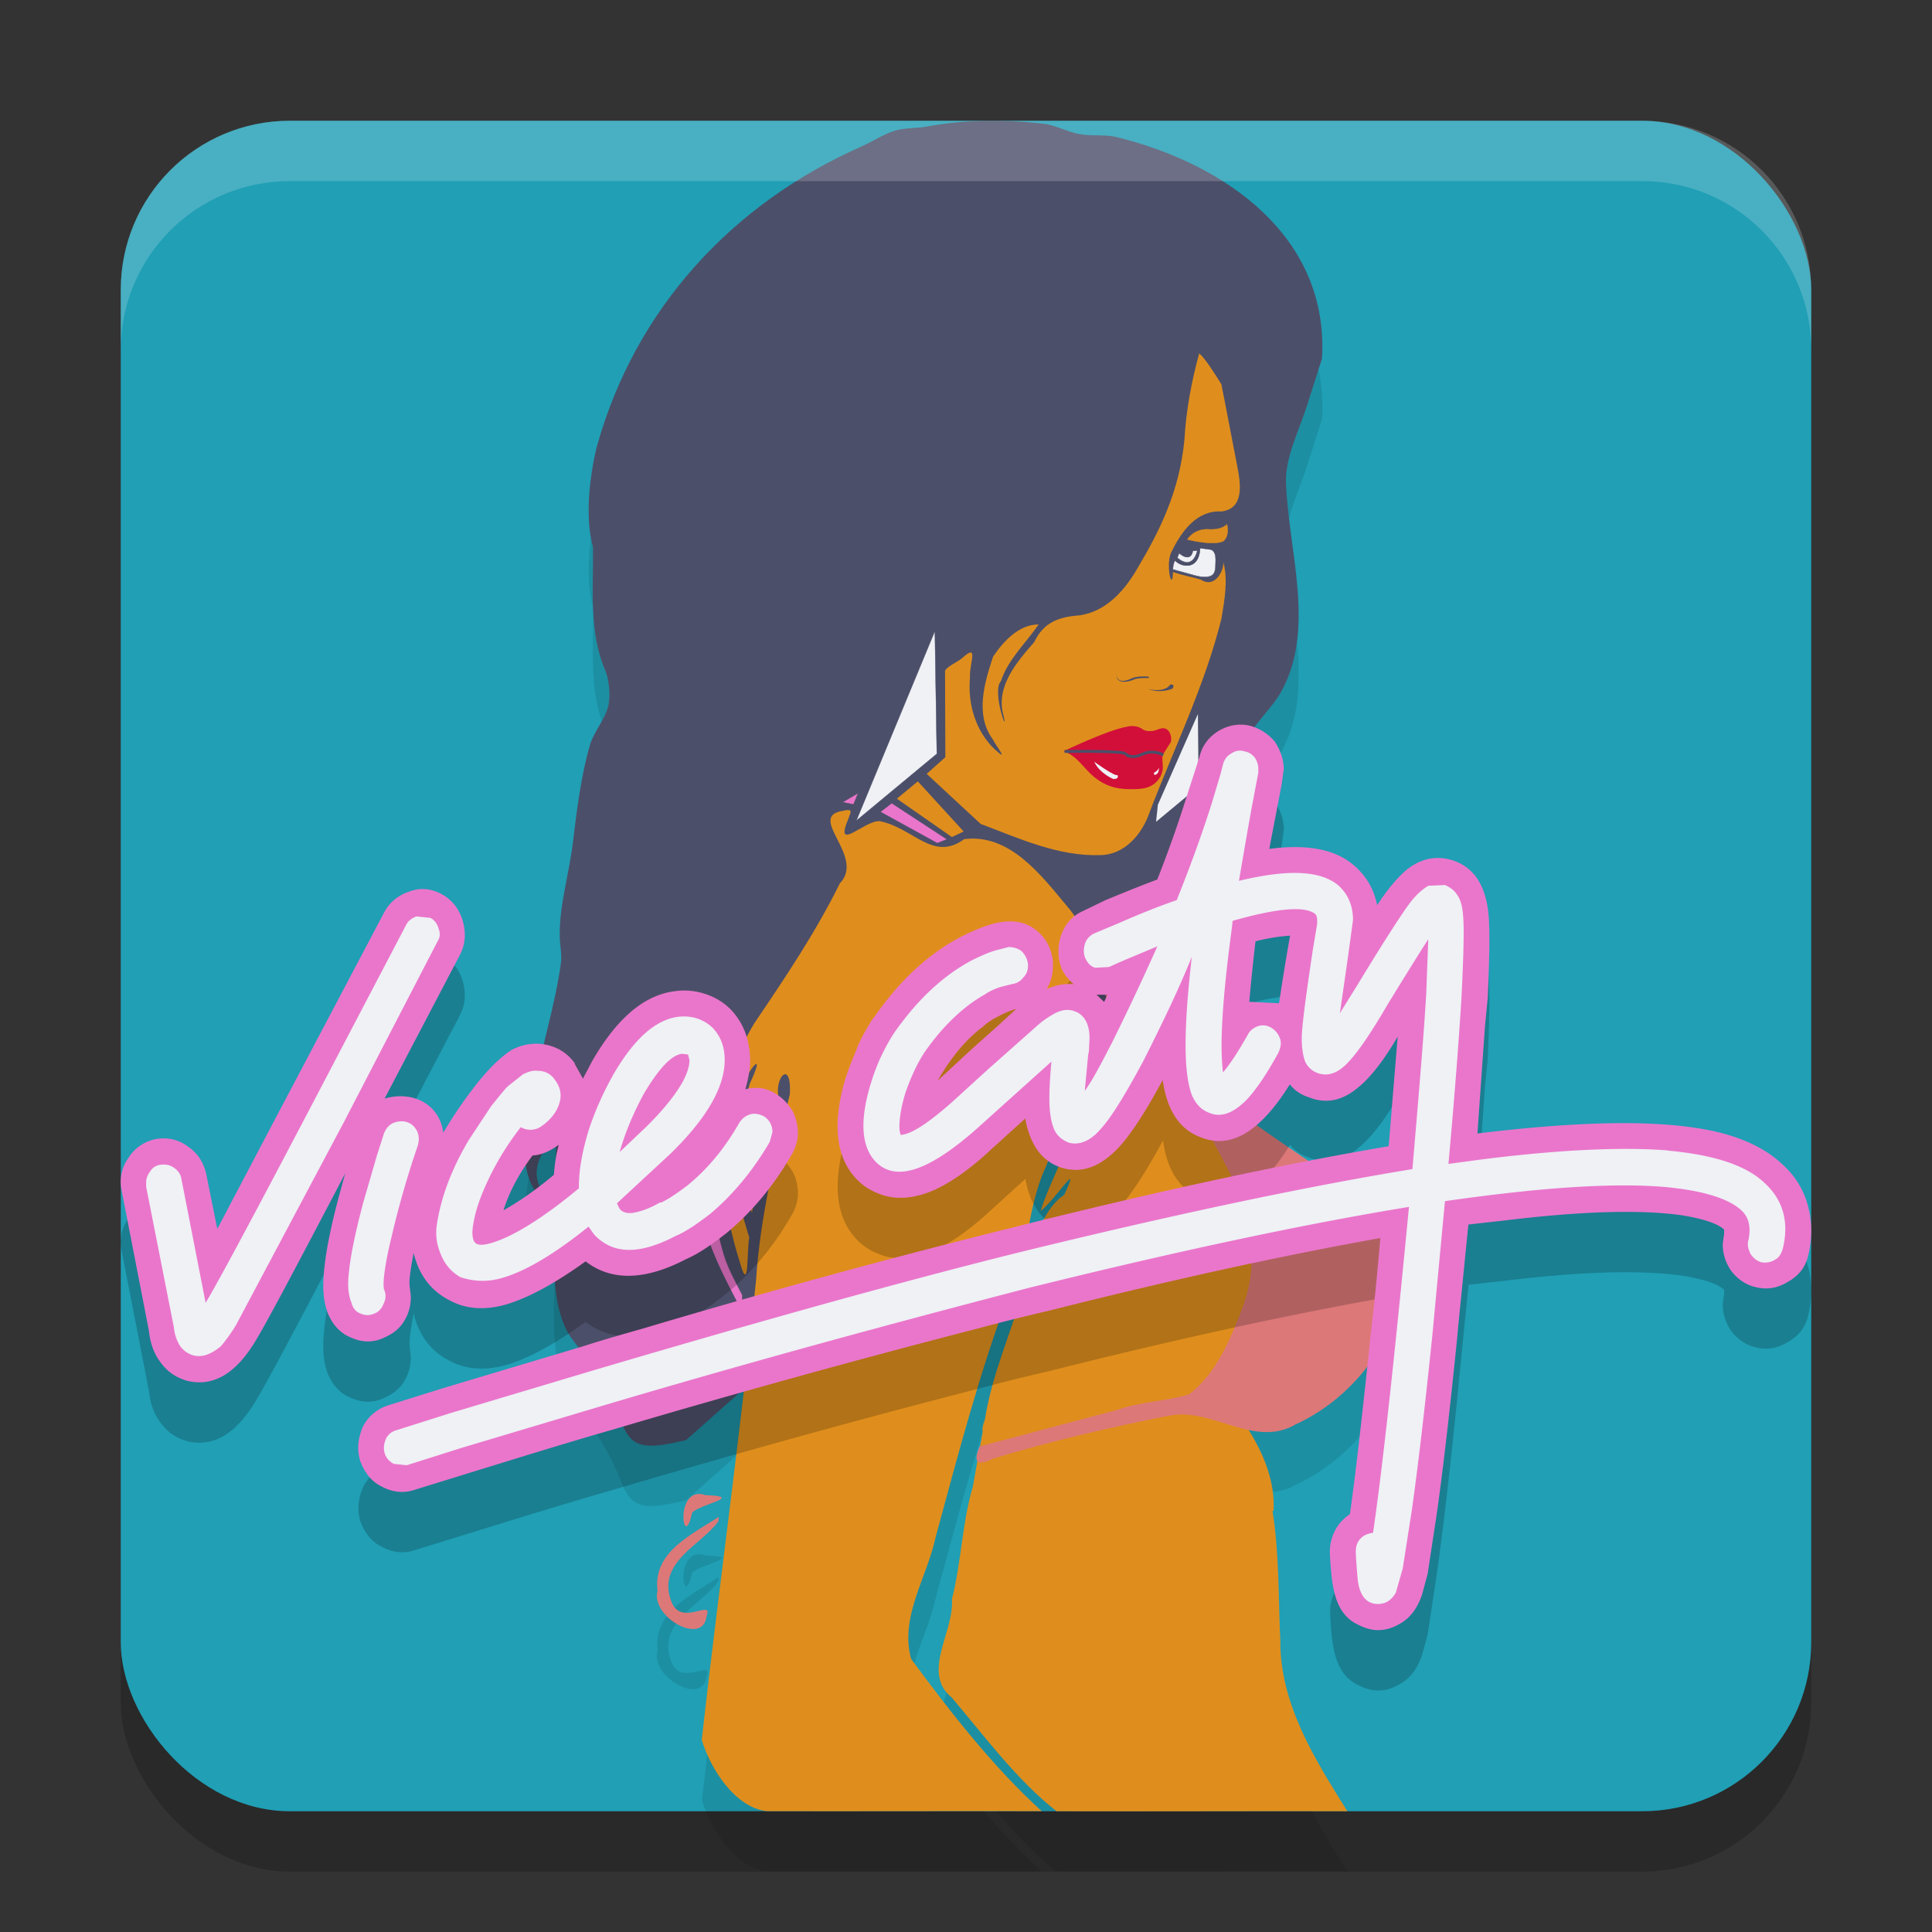 <svg xmlns="http://www.w3.org/2000/svg" width="32" height="32" version="1.1">
 <rect width="100%" height="100%" fill="#333333" stroke="none"/>
 <rect width="28" height="28" x="2" y="3" rx="2.8" ry="2.8" style="opacity:0.2"/>
 <rect style="fill:#209fb5" width="28" height="28" x="2" y="2" rx="2.8" ry="2.8"/>
 <path style="opacity:0.1" d="m 16.307,3.001 c -0.323,0.006 -0.642,0.035 -0.957,0.094 -0.177,0.033 -0.353,0.017 -0.525,0.068 -0.187,0.056 -0.371,0.18 -0.551,0.26 -2.151,0.95 -3.748,2.69 -4.385,4.965 -2.422e-4,4.844e-4 -0.262,0.976 -0.066,1.67 0.009,0.687 -0.072,1.404 0.203,2.043 0.06,0.14 0.086,0.386 0.059,0.549 -0.04,0.244 -0.244,0.456 -0.312,0.693 -0.151,0.528 -0.217,1.077 -0.283,1.621 -0.061,0.505 -0.232,1.062 -0.215,1.568 0.005,0.147 0.038,0.278 0.018,0.426 -0.099,0.709 -0.326,1.406 -0.459,2.111 -0.056,0.296 -0.11,0.597 -0.135,0.898 -0.034,0.417 0.111,0.873 0.5,1.068 -0.027,0.608 -0.107,1.642 0.289,2.156 0.288,0.373 0.548,0.768 0.74,1.199 0.081,0.181 0.134,0.418 0.328,0.51 0.221,0.104 0.584,-0.004 0.807,-0.049 l 0.953,-0.846 c -0.225,1.938 -0.472,3.873 -0.689,5.811 0.144,0.48 0.554,1.123 1.076,1.182 1.518,0.003 3.035,-0.003 4.553,0 -0.816,-0.745 -1.507,-1.637 -2.16,-2.521 -0.193,-0.7 0.266,-1.354 0.406,-2.023 0.372,-1.365 0.729,-2.736 1.23,-4.061 0.313,-0.655 0.29,-1.401 0.586,-2.051 0.137,-0.351 0.359,-0.654 0.564,-0.967 -0.13,0.598 -0.475,1.138 -0.643,1.684 0.266,-0.211 0.685,-0.902 0.389,-0.266 -0.273,0.145 -0.647,0.905 -0.119,0.496 0.002,-0.003 0.004,-0.004 0.006,-0.008 l -0.207,0.396 c -0.214,0.125 -0.373,0.3 -0.352,0.668 -0.207,0.727 -0.525,1.416 -0.641,2.166 -0.039,0.096 -0.046,0.157 -0.037,0.203 l -0.043,0.24 -0.006,0.002 c -0.052,0.121 -0.062,0.193 -0.037,0.232 l -0.078,0.438 c -0.173,0.572 -0.193,1.264 -0.346,1.855 0.04,0.55 -0.512,1.219 -0.002,1.633 0.545,0.643 1.08,1.37 1.734,1.883 1.606,0.005 3.213,-0.004 4.818,0 -0.537,-0.858 -1.118,-1.774 -1.111,-2.826 -0.034,-0.711 -0.014,-1.445 -0.129,-2.15 l 0.018,0.002 c 0.025,-0.452 -0.141,-0.903 -0.426,-1.355 0.264,0.057 0.527,0.079 0.789,-0.074 1.013,-0.462 1.751,-1.503 1.848,-2.611 0.024,-0.807 -0.805,-1.179 -1.367,-1.572 -0.855,-0.583 -1.723,-1.151 -2.482,-1.859 -0.166,-0.142 -0.319,-0.3 -0.471,-0.457 l 0.082,-0.072 c -0.295,-0.29 -0.631,-0.63 -0.781,-0.832 0,0 -0.054,-0.684 -0.146,-0.836 0.321,-0.078 0.643,-0.174 0.949,-0.297 0.25,-0.1 0.473,-0.256 0.721,-0.359 0.191,-0.08 0.452,-0.085 0.617,-0.217 0.175,-0.14 0.099,-0.55 0.104,-0.75 0.009,-0.4 0.03,-0.799 0.035,-1.199 0.005,-0.371 0.463,-0.743 0.641,-1.055 0.6,-1.051 0.126,-2.366 0.092,-3.5 -0.012,-0.403 0.22,-0.861 0.342,-1.242 0.085,-0.265 0.169,-0.531 0.254,-0.797 C 22.018,4.933 20.319,3.721 18.504,3.272 18.298,3.221 18.09,3.258 17.879,3.219 17.68,3.183 17.479,3.07 17.277,3.047 16.955,3.011 16.629,2.994 16.307,3.001 Z m 2.564,15.195 c 0.055,0.065 0.106,0.133 0.16,0.199 l -0.027,0.053 c -0.057,-0.073 -0.125,-0.136 -0.184,-0.207 z m -9.662,1.609 v 1.123 c 0,0 -0.72,-0.371 0,-1.123 z m 2.309,5.945 c -0.324,0.092 -0.184,0.912 -0.055,0.301 0.125,-0.14 0.883,-0.266 0.223,-0.289 -0.067,-0.023 -0.122,-0.025 -0.168,-0.012 z m 0.387,0.371 c -0.442,0.292 -1.097,0.583 -1.014,1.223 -0.123,0.433 0.76,0.928 0.812,0.42 0.115,-0.296 -0.414,0.177 -0.578,-0.225 -0.273,-0.668 0.511,-0.961 0.773,-1.35 z"/>
 <path style="fill:#4c4f69" d="m 16.307,2.002 c -0.323,0.006 -0.643,0.036 -0.958,0.094 -0.177,0.033 -0.353,0.017 -0.525,0.068 -0.187,0.056 -0.369,0.18 -0.55,0.26 -2.151,0.95 -3.749,2.688 -4.386,4.964 -2.422e-4,4.844e-4 -0.261,0.977 -0.066,1.671 0.009,0.687 -0.072,1.402 0.202,2.042 0.06,0.14 0.086,0.387 0.059,0.55 -0.04,0.244 -0.245,0.456 -0.313,0.693 -0.151,0.528 -0.216,1.077 -0.282,1.62 -0.061,0.505 -0.233,1.062 -0.216,1.568 0.005,0.147 0.038,0.279 0.018,0.427 -0.099,0.709 -0.325,1.406 -0.458,2.111 -0.056,0.296 -0.111,0.597 -0.135,0.898 -0.034,0.417 0.11,0.874 0.499,1.069 -0.027,0.608 -0.106,1.642 0.29,2.156 0.288,0.373 0.548,0.768 0.74,1.199 0.081,0.181 0.134,0.417 0.328,0.509 0.221,0.104 0.585,-0.003 0.808,-0.048 l 7.705,-6.831 c -0.295,-0.29 -0.63,-0.629 -0.781,-0.831 0,0 -0.054,-0.684 -0.146,-0.835 0.321,-0.078 0.644,-0.175 0.95,-0.298 0.25,-0.1 0.473,-0.255 0.721,-0.358 0.191,-0.08 0.452,-0.085 0.617,-0.217 0.175,-0.14 0.098,-0.549 0.103,-0.749 0.009,-0.4 0.03,-0.8 0.036,-1.201 0.005,-0.371 0.464,-0.743 0.641,-1.054 0.6,-1.051 0.126,-2.366 0.092,-3.499 -0.012,-0.403 0.22,-0.862 0.342,-1.243 0.085,-0.265 0.17,-0.531 0.254,-0.797 C 22.018,3.934 20.319,2.722 18.504,2.273 18.298,2.222 18.089,2.259 17.878,2.221 17.679,2.185 17.478,2.071 17.276,2.048 16.954,2.012 16.63,1.996 16.307,2.002 Z M 9.209,18.806 v 1.124 c 0,0 -0.72,-0.372 0,-1.124 z"/>
 <path style="fill:#df8e1d" d="m 14.062,13.418 c -0.02,-0.003 -0.051,-3.68e-4 -0.101,0.012 -0.614,0.096 0.383,0.756 -0.051,1.202 -0.398,0.807 -0.904,1.561 -1.408,2.304 -0.74,1.192 -0.65,2.7 -0.242,3.989 0.149,0.531 0.109,-0.231 0.15,-0.427 -0.194,-0.641 -0.394,-1.314 -0.271,-1.996 -0.061,-0.371 0.669,-1.394 0.284,-0.561 -0.235,0.688 -0.202,1.459 0.031,2.143 0.112,-0.616 0.312,-1.215 0.472,-1.816 -0.159,-0.367 0.191,-0.782 0.156,-0.144 -0.241,1.015 -0.492,2.033 -0.559,3.078 -0.259,2.543 -0.615,5.076 -0.9,7.615 0.144,0.48 0.553,1.123 1.076,1.181 1.518,0.003 3.036,-0.003 4.554,0 -0.816,-0.745 -1.509,-1.637 -2.162,-2.521 -0.193,-0.7 0.267,-1.353 0.407,-2.022 0.372,-1.365 0.728,-2.737 1.229,-4.061 0.313,-0.655 0.29,-1.4 0.587,-2.05 0.137,-0.351 0.359,-0.655 0.565,-0.968 -0.13,0.598 -0.475,1.138 -0.643,1.683 0.266,-0.211 0.686,-0.902 0.39,-0.265 -0.273,0.145 -0.648,0.905 -0.12,0.496 0.002,-0.003 0.005,-0.005 0.007,-0.008 l -0.208,0.398 c -0.214,0.125 -0.373,0.299 -0.351,0.667 -0.207,0.727 -0.525,1.416 -0.641,2.166 -0.039,0.096 -0.046,0.158 -0.037,0.204 l -0.164,0.912 c -0.173,0.572 -0.191,1.264 -0.345,1.856 0.04,0.55 -0.513,1.217 -0.003,1.631 0.545,0.643 1.08,1.37 1.735,1.883 1.606,0.005 3.211,-0.004 4.817,0 -0.537,-0.858 -1.116,-1.774 -1.11,-2.826 -0.034,-0.711 -0.015,-1.444 -0.13,-2.15 l 0.018,0.001 c 0.026,-0.465 -0.147,-0.93 -0.447,-1.395 l 1.816,-2.941 -3.388,-3.376 -0.071,0.137 c -0.226,-0.286 -0.464,-0.562 -0.725,-0.815 0.007,0.39 -0.459,1.396 -0.291,0.498 0.083,-0.718 0.208,-1.535 -0.319,-2.128 -0.427,-0.511 -0.947,-1.202 -1.699,-1.105 -0.521,0.382 -0.845,-0.193 -1.403,-0.298 -0.256,-0.012 -0.765,0.545 -0.509,-0.056 0.012,-0.049 0.062,-0.117 0.003,-0.127 z"/>
 <path style="fill:#dd7878" d="m 18.316,16.398 c -0.051,0.221 0.216,0.332 0.316,0.5 0.646,0.719 1.221,1.5 1.651,2.368 0.409,0.717 0.603,1.594 0.299,2.386 -0.198,0.524 -0.432,1.092 -0.886,1.442 -0.39,0.117 -0.809,0.122 -1.199,0.26 l -2.27,0.603 c -0.115,0.265 -0.044,0.333 0.215,0.204 0.967,-0.293 1.953,-0.523 2.943,-0.717 0.705,-0.126 1.392,0.546 2.073,0.149 1.013,-0.462 1.751,-1.501 1.848,-2.61 0.024,-0.807 -0.805,-1.18 -1.367,-1.573 -0.855,-0.583 -1.723,-1.15 -2.483,-1.859 -0.411,-0.353 -0.759,-0.773 -1.141,-1.155 z m -6.629,8.366 c -0.533,-0.184 -0.371,0.989 -0.223,0.29 0.125,-0.14 0.883,-0.267 0.223,-0.29 z m 0.217,0.36 c -0.442,0.292 -1.096,0.583 -1.013,1.223 -0.123,0.433 0.76,0.928 0.812,0.42 0.115,-0.296 -0.413,0.177 -0.577,-0.225 -0.273,-0.668 0.512,-0.96 0.774,-1.348 l 0.004,-0.069 z"/>
 <path style="fill:#df8e1d" d="m 15.348,12.817 0.895,0.83 c 0.636,0.239 1.286,0.54 1.979,0.516 0.411,-0.004 0.697,-0.352 0.82,-0.712 0.406,-1.064 0.914,-2.096 1.189,-3.205 0.05,-0.307 0.113,-0.637 0.03,-0.941 0.021,0.112 -0.123,0.46 -0.378,0.292 -0.151,-0.042 -0.307,-0.071 -0.455,-0.122 -0.009,0.365 -0.136,-0.151 -0.018,-0.347 0.158,-0.324 0.413,-0.679 0.815,-0.656 0.391,-0.043 0.323,-0.465 0.269,-0.744 C 20.404,7.275 20.321,6.819 20.23,6.366 20.136,6.21 19.94,5.905 19.862,5.855 c -0.128,0.469 -0.218,0.946 -0.244,1.431 -0.083,0.848 -0.403,1.494 -0.763,2.101 -0.214,0.379 -0.531,0.751 -0.991,0.807 -0.337,0.025 -0.583,0.121 -0.733,0.44 -0.291,0.333 -0.647,0.742 -0.509,1.22 0.09,0.375 -0.202,-0.401 -0.043,-0.574 0.121,-0.364 0.413,-0.628 0.624,-0.937 -0.33,-4.4e-5 -0.582,0.28 -0.754,0.532 -0.143,0.431 -0.302,0.961 -0.008,1.367 0.069,0.133 0.282,0.393 0.036,0.17 -0.321,-0.305 -0.451,-0.756 -0.411,-1.19 -0.016,-0.231 0.16,-0.586 -0.133,-0.319 -0.087,0.072 -0.221,0.118 -0.28,0.204 l 0.005,1.434 -0.309,0.277"/>
 <path style="fill:#ea76cb" d="m 11.93,17.892 c 0.04,0.045 -0.058,0.284 -0.086,0.614 -0.019,0.227 -0.048,0.452 -0.053,0.68 -0.014,0.54 0.044,1.082 0.202,1.6 0.071,0.233 0.194,0.447 0.303,0.664 v 0.282 c -0.323,-0.61 -0.634,-1.189 -0.731,-1.884 -0.032,-0.228 -0.044,-0.46 -0.037,-0.69 0.013,-0.426 0.203,-1.038 0.403,-1.268"/>
 <path style="fill:#4c4f69" d="m 11.93,17.892 -0.002,0.002 0.009,0.036 c 0,0.087 -0.072,0.3 -0.096,0.577 -0.02,0.227 -0.048,0.452 -0.054,0.681 -0.001,0.05 -0.002,0.1 -0.002,0.15 0,0.491 0.061,0.981 0.204,1.451 0.071,0.234 0.195,0.448 0.303,0.665 l 0.003,-0.002 h -0.003 v 0.282 h 0.003 l 0.003,-0.001 c -0.323,-0.61 -0.633,-1.189 -0.731,-1.883 -0.026,-0.185 -0.039,-0.372 -0.039,-0.559 0,-0.044 7e-4,-0.087 0.002,-0.131 0.013,-0.426 0.204,-1.038 0.402,-1.266 l -0.002,-0.002 -0.002,0.002 0.002,-0.002 -0.002,-0.002 c -0.2,0.231 -0.39,0.842 -0.403,1.27 -0.002,0.044 -0.002,0.087 -0.002,0.131 0,0.187 0.013,0.374 0.039,0.56 0.098,0.695 0.408,1.275 0.731,1.885 l 0.006,-0.002 v -0.282 -7e-4 l -4.84e-4,-4.85e-4 c -0.109,-0.217 -0.232,-0.431 -0.303,-0.664 -0.143,-0.47 -0.204,-0.959 -0.204,-1.45 0,-0.05 7e-4,-0.1 0.002,-0.15 0.006,-0.228 0.034,-0.453 0.054,-0.68 0.023,-0.276 0.096,-0.487 0.096,-0.577 l -0.01,-0.039 -0.002,-0.003 -0.003,0.003 0.003,0.002"/>
 <path style="fill:#ea76cb" d="m 14.582,13.448 0.943,0.518 0.16,-0.063 -0.916,-0.599 -0.187,0.144"/>
 <path style="fill:#4c4f69" d="m 14.582,13.448 -0.002,0.003 0.944,0.519 0.162,-0.064 0.005,-0.002 -0.923,-0.603 -0.193,0.148 0.004,0.002 0.002,-0.003 0.002,0.002 0.186,-0.143 0.909,0.594 -0.154,0.061 -0.941,-0.518 -0.002,0.003 0.002,0.002 -0.002,-0.002"/>
 <path style="fill:#ea76cb" d="m 14.137,13.324 0.077,-0.187 -0.257,0.15 0.181,0.037"/>
 <path style="fill:#4c4f69" d="m 14.137,13.324 0.003,0.001 0.077,-0.187 0.003,-0.008 -0.272,0.159 0.188,0.038 0.002,4.84e-4 9.8e-4,-0.002 -0.003,-0.001 4.85e-4,-0.003 -0.173,-0.035 0.243,-0.142 -0.073,0.179 0.003,9.8e-4 4.85e-4,-0.003 -4.85e-4,0.003"/>
 <path style="fill:#eff1f5" d="M 14.183,13.593 15.517,12.486 15.484,10.452 14.183,13.593"/>
 <path style="fill:#4c4f69" d="m 14.183,13.593 0.002,0.002 1.335,-1.107 -0.033,-2.035 -0.006,-9.8e-4 -1.301,3.14 0.005,0.003 -0.002,-0.002 0.003,9.8e-4 1.296,-3.127 0.032,2.018 -1.333,1.106 0.002,0.003 0.003,9.8e-4 -0.003,-9.8e-4"/>
 <path style="fill:#df8e1d" d="m 14.855,13.229 0.347,-0.287 0.759,0.83 -0.195,0.092 -0.911,-0.635"/>
 <path style="fill:#d20f39" d="m 17.615,12.443 c 0,0 0.716,-0.347 1.052,-0.407 0,0 0.136,-0.043 0.26,0.043 0,0 0.049,0.043 0.168,0.027 0.07,-0.009 0.14,-0.065 0.21,-0.037 0.08,0.032 0.106,0.145 0.088,0.221 l -0.13,0.206 c -0.025,0.039 0.004,0.184 -0.004,0.242 -0.012,0.087 -0.047,0.156 -0.11,0.217 -0.094,0.091 -0.202,0.109 -0.328,0.115 -0.273,0.011 -0.478,-0.023 -0.695,-0.198 -0.181,-0.147 -0.279,-0.35 -0.51,-0.43"/>
 <path style="fill:#eff1f5" d="m 18.124,12.617 c 0,0 0.35,0.254 0.384,0.219 0,0 0.041,0.067 -0.067,0.067 0,0 -0.228,-0.091 -0.317,-0.286"/>
 <path style="fill:#eff1f5" d="m 19.115,12.799 c 0,0 -0.016,0.055 0.037,0.027 0.053,-0.028 0.042,-0.115 0.042,-0.115 0,0 0.002,0.042 -0.079,0.088"/>
 <path style="fill:#df8e1d" d="m 19.666,8.937 c 0,0 0.093,-0.17 0.331,-0.17 0,0 0.215,0.028 0.323,-0.081 0,0 0.053,0.168 -0.051,0.272 0,0 -0.106,0.093 -0.603,-0.021"/>
 <path style="fill:#df8e1d" d="m 19.666,8.937 c 0.016,-0.012 0.029,-0.041 0.048,-0.056 0.074,-0.075 0.179,-0.113 0.283,-0.111 0.012,8.4e-4 0.053,0.005 0.075,0.003 0.088,-0.002 0.184,-0.021 0.25,-0.085 -0.011,-2.037e-4 0.007,0.033 0.005,0.045 0.011,0.078 -0.002,0.165 -0.06,0.222 -0.005,0.005 -0.042,0.021 -0.059,0.023 -0.109,0.022 -0.222,0.01 -0.331,-0.005 -0.071,-0.01 -0.141,-0.024 -0.21,-0.04 -0.005,0.009 0.016,0.008 0.029,0.013 0.145,0.031 0.292,0.057 0.441,0.048 0.046,-0.004 0.095,-0.009 0.135,-0.035 0.064,-0.063 0.075,-0.162 0.059,-0.246 -0.004,-0.011 -0.004,-0.048 -0.019,-0.023 -0.067,0.059 -0.16,0.075 -0.246,0.076 -0.041,9.1e-4 -0.081,-0.007 -0.122,-1.407e-4 -0.113,0.012 -0.223,0.074 -0.282,0.172 0.003,4.97e-4 0.004,0.003 0.004,-0.002"/>
 <path style="fill:#eff1f5" d="m 19.428,9.434 c 0.075,0.022 0.151,0.042 0.226,0.062 0.117,0.031 0.268,0.09 0.388,0.05 0.097,-0.032 0.088,-0.14 0.092,-0.223 0.003,-0.073 0.006,-0.181 -0.073,-0.217 l -0.183,-0.024 c 0,0 0.002,0.236 -0.162,0.281 0,0 -0.138,0.04 -0.255,-0.077 0,0 -0.034,0.051 -0.034,0.149"/>
 <path style="fill:#4c4f69" d="m 19.428,9.434 -9.8e-4,0.003 c 0.075,0.022 0.151,0.041 0.226,0.061 0.089,0.023 0.197,0.063 0.298,0.063 0.032,0 0.062,-0.004 0.092,-0.014 0.099,-0.034 0.091,-0.144 0.093,-0.226 l 0.001,-0.045 c 0,-0.067 -0.01,-0.145 -0.076,-0.175 l -2.42e-4,-2.422e-4 -0.183,-0.024 -0.003,-4.844e-4 v 0.003 4.844e-4 c 0,0.011 -0.003,0.235 -0.159,0.277 -2.42e-4,2.422e-4 -0.023,0.007 -0.058,0.007 -0.051,0 -0.126,-0.014 -0.194,-0.082 l -0.003,-0.003 -0.002,0.003 c -2.43e-4,4.844e-4 -0.034,0.052 -0.034,0.15 v 0.002 l 0.002,7e-4 9.8e-4,-0.003 h 0.003 c 0,-0.097 0.034,-0.147 0.033,-0.147 l -0.003,-0.002 -0.002,0.002 c 0.07,0.07 0.147,0.084 0.199,0.084 0.036,0 0.059,-0.007 0.059,-0.007 0.162,-0.045 0.163,-0.272 0.164,-0.283 v -2.422e-4 l -0.003,-2.422e-4 -2.42e-4,0.003 0.183,0.024 2.42e-4,-0.003 -0.001,0.003 c 0.062,0.028 0.072,0.103 0.072,0.17 l -0.001,0.044 c -0.003,0.084 0.005,0.189 -0.089,0.221 -0.028,0.009 -0.058,0.013 -0.09,0.013 -0.099,0 -0.207,-0.04 -0.296,-0.063 -0.076,-0.02 -0.151,-0.04 -0.226,-0.062 l -7e-4,0.003 h 0.003 -0.003"/>
 <path style="fill:#eff1f5" d="m 19.53,9.162 c 0,0 0.187,0.174 0.229,-0.042 h 0.072 c 0,0 -0.064,0.34 -0.331,0.119 l 0.03,-0.077"/>
 <path style="fill:#4c4f69" d="m 19.53,9.162 -0.002,0.002 c 2.42e-4,2.422e-4 0.071,0.067 0.138,0.067 0.042,2.422e-4 0.081,-0.027 0.097,-0.111 l -0.003,-4.844e-4 v 0.003 h 0.072 v -0.003 l -0.003,-7e-4 c -2.42e-4,2.422e-4 -0.037,0.192 -0.166,0.191 -0.042,0 -0.095,-0.02 -0.16,-0.074 l -0.002,0.002 0.003,9.8e-4 0.03,-0.077 -0.003,-0.001 -0.002,0.002 0.002,-0.002 -0.003,-9.8e-4 -0.03,0.077 -7e-4,0.002 0.002,0.001 c 0.066,0.054 0.12,0.075 0.164,0.075 0.136,-7e-4 0.172,-0.196 0.172,-0.196 l 7e-4,-0.004 h -0.076 -0.002 l -4.85e-4,0.002 c -0.016,0.083 -0.053,0.106 -0.091,0.106 -0.062,2.422e-4 -0.133,-0.065 -0.133,-0.065 l -0.003,-0.003 -0.002,0.004 0.003,9.8e-4"/>
 <path style="fill:#4c4f69" d="m 18.488,11.169 c 0,0 0.002,0.186 0.25,0.07 0,0 0.079,-0.049 0.286,-0.032 0,0 0.019,0.017 -0.006,0.024 0,0 -0.196,-0.009 -0.254,0.032 0,0 -0.277,0.109 -0.275,-0.094"/>
 <path style="fill:#4c4f69" d="m 19.014,11.411 c 0,0 0.267,0.075 0.369,-0.072 0,0 0.088,-0.017 0.039,0.066 0,0 -0.192,0.09 -0.408,0.006"/>
 <path style="fill:#eff1f5" d="m 19.148,13.612 0.704,-0.585 -0.011,-1.2 -0.663,1.502 -0.03,0.283"/>
 <path style="fill:#4c4f69" d="m 17.635,12.471 c 0.296,-0.002 0.593,-0.007 0.888,0.013 0.034,0.004 0.069,0.006 0.102,0.017 0.009,-0.013 -0.011,0.006 0.013,-0.015 -0.033,0.004 0.018,0.053 0.049,0.057 0.095,0.033 0.195,-0.005 0.282,-0.044 0.094,-0.032 0.201,-0.019 0.288,0.027 0.01,-0.023 0.038,-0.052 -0.005,-0.056 -0.108,-0.048 -0.238,-0.052 -0.344,0.003 0.021,0.046 0.008,-0.024 -0.02,0.008 -0.07,0.026 -0.164,0.047 -0.226,-0.009 -0.05,-0.037 -0.116,-0.032 -0.175,-0.039 -0.284,-0.016 -0.57,-0.013 -0.854,-0.01 2.33e-4,0.016 4.67e-4,0.032 7e-4,0.048"/>
 <path style="opacity:0.2;fill-rule:evenodd" d="m 20.443,13.01 c -0.089,0.015 -0.176,0.047 -0.256,0.094 -0.172,0.106 -0.274,0.247 -0.32,0.436 l -0.182,0.566 a 19.576,20.153 0 0 1 -0.516,1.461 c -0.286,0.106 -0.573,0.224 -0.859,0.342 l -0.365,0.178 c -0.183,0.082 -0.299,0.212 -0.367,0.4 a 0.756,0.778 0 0 0 0.012,0.564 c 0.046,0.094 0.115,0.177 0.195,0.248 -0.149,-0.012 -0.287,0.011 -0.447,0.082 a 0.721,0.742 0 0 0 0.104,-0.389 v -0.07 c -0.023,-0.2 -0.103,-0.364 -0.252,-0.494 -0.149,-0.13 -0.321,-0.178 -0.516,-0.166 -0.218,0.012 -0.458,0.106 -0.744,0.248 -0.527,0.271 -1.008,0.708 -1.42,1.297 -0.046,0.059 -0.091,0.117 -0.125,0.188 a 2.197,2.262 0 0 0 -0.207,0.412 c -0.114,0.271 -0.206,0.518 -0.252,0.766 -0.126,0.625 -0.021,1.096 0.311,1.402 0.114,0.106 0.252,0.177 0.4,0.225 0.24,0.071 0.491,0.048 0.766,-0.059 0.298,-0.118 0.641,-0.353 1.008,-0.695 l 0.572,-0.52 c 0.08,0.436 0.275,0.709 0.596,0.814 0.343,0.106 0.652,-0.012 0.961,-0.342 0.195,-0.212 0.437,-0.579 0.723,-1.109 0.069,0.495 0.274,0.814 0.617,0.943 0.504,0.212 0.996,-0.081 1.488,-0.871 0.08,0.106 0.196,0.176 0.311,0.211 0.286,0.118 0.561,0.06 0.812,-0.152 0.195,-0.153 0.424,-0.437 0.664,-0.85 l -0.148,1.816 c -1.74,0.295 -3.824,0.741 -6.217,1.342 a 140.163,144.296 0 0 0 -6.127,1.674 c -0.332,0.094 -0.662,0.189 -0.994,0.295 L 7.344,23.992 6.439,24.275 c -0.183,0.059 -0.332,0.177 -0.424,0.354 -0.08,0.189 -0.104,0.366 -0.047,0.566 0.069,0.189 0.184,0.341 0.355,0.424 0.172,0.094 0.354,0.118 0.537,0.059 l 0.916,-0.283 c 0.767,-0.236 1.556,-0.483 2.381,-0.719 a 180.315,185.631 0 0 1 6.045,-1.674 35.917,36.976 0 0 1 1.18,-0.293 c 2.06,-0.519 3.893,-0.92 5.484,-1.203 -0.046,0.53 -0.091,1.025 -0.148,1.496 -0.138,1.32 -0.252,2.345 -0.355,3.076 -0.103,0.071 -0.183,0.154 -0.24,0.26 a 0.713,0.734 0 0 0 -0.092,0.365 v 0.035 c 0.011,0.2 0.024,0.366 0.047,0.496 0.046,0.307 0.159,0.531 0.365,0.648 C 22.569,27.954 22.696,28 22.822,28 c 0.126,0 0.239,-0.035 0.342,-0.094 0.183,-0.094 0.311,-0.26 0.391,-0.496 l 0.092,-0.342 0.148,-0.979 c 0.103,-0.719 0.218,-1.708 0.344,-2.957 l 0.012,-0.131 0.172,-1.721 0.629,-0.07 c 1.271,-0.153 2.233,-0.176 2.908,-0.082 0.366,0.059 0.594,0.14 0.697,0.234 v 0.072 l -0.023,0.164 c 0,0.165 0.048,0.318 0.15,0.459 0.103,0.13 0.24,0.224 0.4,0.26 0.195,0.047 0.366,0.012 0.537,-0.094 0.183,-0.106 0.286,-0.247 0.332,-0.447 0.069,-0.295 0.059,-0.567 -0.01,-0.814 -0.069,-0.259 -0.206,-0.483 -0.412,-0.672 -0.321,-0.307 -0.803,-0.519 -1.455,-0.613 -0.859,-0.13 -2.06,-0.093 -3.605,0.096 l 0.125,-1.779 0.047,-0.471 c 0.023,-0.566 0.033,-0.956 0.021,-1.191 -0.011,-0.589 -0.205,-0.954 -0.605,-1.084 -0.263,-0.082 -0.515,-0.036 -0.756,0.152 -0.126,0.106 -0.263,0.26 -0.412,0.473 l -0.08,0.117 c -0.057,-0.283 -0.194,-0.507 -0.412,-0.684 -0.309,-0.248 -0.768,-0.329 -1.375,-0.246 l 0.207,-1.074 0.033,-0.246 c 0,-0.165 -0.057,-0.32 -0.148,-0.461 -0.115,-0.13 -0.24,-0.211 -0.4,-0.258 -0.092,-0.024 -0.183,-0.026 -0.271,-0.012 z m -13.389,2.719 c -0.09,-0.009 -0.182,0.004 -0.273,0.039 -0.183,0.059 -0.33,0.177 -0.422,0.354 l -1.947,3.688 -0.812,1.545 -0.184,-0.908 C 3.37,20.245 3.268,20.092 3.107,19.986 2.947,19.868 2.763,19.832 2.568,19.867 2.374,19.914 2.226,20.02 2.123,20.186 2.009,20.351 1.974,20.54 2.02,20.74 l 0.447,2.299 c 0.023,0.224 0.091,0.399 0.205,0.541 0.114,0.153 0.264,0.248 0.447,0.295 0.435,0.094 0.813,-0.141 1.145,-0.719 0.183,-0.306 0.665,-1.214 1.455,-2.723 l -0.104,0.377 c -0.149,0.554 -0.229,0.979 -0.252,1.297 -0.023,0.259 -2.536e-4,0.472 0.068,0.648 0.08,0.189 0.205,0.33 0.389,0.4 0.183,0.082 0.367,0.082 0.539,0 0.137,-0.059 0.252,-0.142 0.332,-0.271 0.08,-0.13 0.113,-0.259 0.113,-0.412 l -0.021,-0.201 v -0.023 c 0,-0.094 0.023,-0.258 0.068,-0.494 0.092,0.377 0.296,0.636 0.605,0.789 0.263,0.141 0.585,0.165 0.951,0.059 0.378,-0.118 0.801,-0.353 1.293,-0.707 0.424,0.33 0.985,0.318 1.66,-0.035 0.218,-0.094 0.435,-0.247 0.676,-0.436 0.412,-0.342 0.779,-0.778 1.076,-1.297 a 0.71,0.731 0 0 0 0.104,-0.318 v -0.047 c 0,-0.13 -0.034,-0.259 -0.092,-0.365 -0.069,-0.106 -0.149,-0.201 -0.264,-0.271 -0.16,-0.106 -0.332,-0.129 -0.516,-0.082 0.046,-0.165 0.08,-0.329 0.08,-0.482 v -0.012 c -0.011,-0.342 -0.114,-0.602 -0.309,-0.814 -0.229,-0.247 -0.607,-0.366 -0.928,-0.318 -0.515,0.059 -0.973,0.449 -1.385,1.168 L 9.656,18.865 9.518,18.619 v -0.012 c -0.149,-0.2 -0.343,-0.295 -0.572,-0.318 a 0.893,0.919 0 0 0 -0.48,0.105 c -0.263,0.177 -0.493,0.448 -0.676,0.695 A 6.598,6.793 0 0 0 7.344,19.762 C 7.275,19.267 6.816,19.068 6.369,19.197 l 1.248,-2.381 c 0.092,-0.177 0.104,-0.366 0.047,-0.566 -0.057,-0.188 -0.172,-0.341 -0.344,-0.436 -0.086,-0.047 -0.175,-0.077 -0.266,-0.086 z m 14.313,0.77 a 35.866,36.923 0 0 0 -0.184,1.119 l -0.492,-0.023 c 0.023,-0.271 0.058,-0.601 0.104,-1.002 a 3.261,3.357 0 0 1 0.572,-0.094 z m -3.205,0.979 h 0.184 l -0.059,0.117 z m -1.328,0.234 -0.309,0.283 -0.424,0.377 -0.572,0.531 c 0.206,-0.354 0.445,-0.673 0.766,-0.908 0.046,-0.047 0.105,-0.082 0.162,-0.117 0.114,-0.059 0.24,-0.131 0.377,-0.166 z m -7.578,2.252 c -0.046,0.165 -0.069,0.329 -0.08,0.494 -0.321,0.271 -0.607,0.46 -0.836,0.59 0.092,-0.295 0.251,-0.602 0.48,-0.908 0.172,-0.012 0.298,-0.081 0.436,-0.176 z"/>
 <path style="fill:#ea76cb;fill-rule:evenodd" d="m 24.596,16.994 0.046,-0.471 c 0.023,-0.566 0.034,-0.955 0.023,-1.19 -0.011,-0.589 -0.206,-0.955 -0.607,-1.084 -0.263,-0.082 -0.515,-0.035 -0.755,0.153 -0.126,0.106 -0.264,0.259 -0.413,0.472 l -0.08,0.118 c -0.057,-0.283 -0.195,-0.507 -0.413,-0.683 -0.309,-0.248 -0.767,-0.33 -1.374,-0.248 l 0.206,-1.072 0.034,-0.247 c 0,-0.165 -0.057,-0.318 -0.149,-0.46 -0.115,-0.13 -0.24,-0.212 -0.401,-0.259 -0.183,-0.047 -0.367,-0.012 -0.527,0.082 -0.172,0.106 -0.275,0.247 -0.32,0.436 l -0.183,0.565 a 19.576,20.153 0 0 1 -0.515,1.462 c -0.286,0.106 -0.572,0.224 -0.859,0.342 l -0.366,0.177 c -0.183,0.082 -0.298,0.212 -0.366,0.401 a 0.756,0.778 0 0 0 0.011,0.566 c 0.046,0.094 0.114,0.177 0.195,0.247 -0.149,-0.012 -0.286,0.012 -0.446,0.082 a 0.721,0.742 0 0 0 0.103,-0.389 v -0.071 c -0.023,-0.2 -0.103,-0.365 -0.252,-0.495 -0.149,-0.13 -0.32,-0.177 -0.515,-0.165 -0.218,0.012 -0.458,0.106 -0.744,0.247 -0.527,0.271 -1.007,0.707 -1.42,1.296 -0.046,0.059 -0.092,0.118 -0.126,0.188 a 2.197,2.262 0 0 0 -0.206,0.413 c -0.114,0.271 -0.206,0.519 -0.252,0.766 -0.126,0.625 -0.023,1.096 0.309,1.402 0.114,0.106 0.252,0.177 0.401,0.224 0.24,0.071 0.492,0.047 0.767,-0.059 0.298,-0.118 0.641,-0.353 1.007,-0.695 l 0.572,-0.519 c 0.08,0.436 0.275,0.707 0.595,0.813 0.343,0.106 0.653,-0.012 0.961,-0.342 0.195,-0.212 0.435,-0.578 0.721,-1.108 0.069,0.495 0.275,0.813 0.618,0.943 0.504,0.212 0.996,-0.082 1.488,-0.872 0.08,0.106 0.195,0.177 0.309,0.212 0.286,0.118 0.561,0.059 0.813,-0.153 0.195,-0.153 0.424,-0.436 0.664,-0.849 l -0.149,1.815 c -1.74,0.295 -3.824,0.742 -6.217,1.344 a 140.163,144.296 0 0 0 -6.125,1.673 c -0.332,0.094 -0.664,0.188 -0.996,0.295 l -2.324,0.695 -0.904,0.283 c -0.183,0.059 -0.332,0.177 -0.424,0.354 -0.08,0.189 -0.103,0.365 -0.046,0.566 0.069,0.189 0.183,0.342 0.355,0.425 0.172,0.094 0.355,0.118 0.538,0.059 l 0.916,-0.283 c 0.767,-0.236 1.557,-0.483 2.381,-0.719 a 180.315,185.631 0 0 1 6.045,-1.674 35.917,36.976 0 0 1 1.179,-0.295 c 2.06,-0.519 3.893,-0.919 5.484,-1.202 -0.046,0.53 -0.092,1.025 -0.149,1.497 -0.138,1.32 -0.252,2.345 -0.355,3.076 -0.103,0.071 -0.183,0.153 -0.24,0.259 a 0.713,0.734 0 0 0 -0.092,0.365 v 0.035 c 0.011,0.2 0.023,0.365 0.046,0.495 0.046,0.307 0.16,0.53 0.366,0.648 C 22.57,26.953 22.695,27 22.821,27 c 0.126,0 0.24,-0.035 0.344,-0.094 0.183,-0.094 0.309,-0.259 0.389,-0.495 l 0.092,-0.342 0.149,-0.978 c 0.103,-0.719 0.217,-1.709 0.343,-2.958 l 0.011,-0.13 0.172,-1.721 0.63,-0.071 c 1.271,-0.153 2.233,-0.177 2.908,-0.082 0.366,0.059 0.595,0.141 0.698,0.236 v 0.071 l -0.023,0.165 c 0,0.165 0.046,0.318 0.149,0.46 0.103,0.13 0.24,0.224 0.401,0.259 0.195,0.047 0.366,0.012 0.538,-0.094 0.183,-0.106 0.286,-0.247 0.332,-0.448 0.069,-0.295 0.057,-0.566 -0.011,-0.813 -0.069,-0.259 -0.206,-0.483 -0.412,-0.672 -0.321,-0.307 -0.802,-0.519 -1.454,-0.613 -0.859,-0.13 -2.061,-0.094 -3.606,0.094 z M 9.255,18.963 c -0.046,0.165 -0.069,0.33 -0.08,0.495 -0.321,0.271 -0.607,0.46 -0.836,0.589 0.092,-0.295 0.252,-0.601 0.481,-0.908 0.172,-0.012 0.298,-0.082 0.435,-0.177 z M 4.412,18.809 6.359,15.12 c 0.092,-0.177 0.24,-0.295 0.424,-0.354 0.183,-0.071 0.366,-0.047 0.538,0.047 0.172,0.094 0.286,0.247 0.343,0.436 0.057,0.2 0.046,0.389 -0.046,0.566 l -1.248,2.381 c 0.447,-0.13 0.904,0.071 0.973,0.566 A 6.598,6.793 0 0 1 7.79,18.09 C 7.973,17.843 8.202,17.572 8.465,17.395 a 0.893,0.919 0 0 1 0.481,-0.106 c 0.229,0.024 0.423,0.118 0.572,0.318 v 0.012 l 0.137,0.247 0.149,-0.283 c 0.412,-0.719 0.87,-1.108 1.385,-1.167 0.321,-0.047 0.698,0.071 0.927,0.318 0.195,0.212 0.298,0.472 0.309,0.813 v 0.012 c 0,0.153 -0.034,0.318 -0.08,0.483 0.183,-0.047 0.355,-0.024 0.515,0.082 0.114,0.071 0.195,0.165 0.263,0.271 0.057,0.106 0.092,0.236 0.092,0.365 v 0.047 a 0.71,0.731 0 0 1 -0.103,0.318 c -0.298,0.519 -0.664,0.955 -1.076,1.296 -0.24,0.188 -0.458,0.342 -0.676,0.436 -0.676,0.353 -1.236,0.365 -1.66,0.035 -0.492,0.354 -0.916,0.589 -1.294,0.707 C 8.042,21.708 7.721,21.685 7.458,21.543 7.149,21.39 6.943,21.131 6.851,20.754 6.805,20.989 6.782,21.155 6.782,21.249 v 0.024 l 0.023,0.2 c 0,0.153 -0.034,0.283 -0.114,0.413 -0.08,0.13 -0.195,0.212 -0.332,0.271 -0.172,0.082 -0.355,0.082 -0.538,0 -0.183,-0.071 -0.309,-0.212 -0.389,-0.401 -0.069,-0.177 -0.092,-0.389 -0.069,-0.648 0.023,-0.318 0.103,-0.742 0.252,-1.297 L 5.718,19.434 C 4.928,20.942 4.447,21.85 4.264,22.156 3.932,22.734 3.554,22.97 3.119,22.875 2.936,22.828 2.787,22.734 2.672,22.581 2.558,22.439 2.489,22.262 2.466,22.038 l -0.447,-2.298 c -0.046,-0.2 -0.011,-0.389 0.103,-0.554 0.103,-0.165 0.252,-0.271 0.447,-0.318 0.195,-0.035 0.378,0 0.538,0.118 0.16,0.106 0.263,0.259 0.309,0.46 l 0.183,0.908 z m 12.112,-1.815 -0.423,0.377 -0.573,0.531 c 0.206,-0.354 0.447,-0.672 0.767,-0.908 0.046,-0.047 0.103,-0.082 0.16,-0.118 0.114,-0.059 0.24,-0.13 0.378,-0.165 z m 4.66,-0.377 -0.492,-0.024 c 0.023,-0.271 0.057,-0.601 0.103,-1.002 a 3.261,3.357 0 0 1 0.573,-0.094 35.866,36.923 0 0 0 -0.183,1.12 z m -2.839,-0.141 -0.057,0.118 -0.126,-0.118 z"/>
 <path style="fill:#eff1f5;fill-rule:evenodd" d="m 12.003,17.56 v -0.012 c 0,-0.212 -0.069,-0.377 -0.183,-0.507 l -0.011,-0.012 c -0.16,-0.153 -0.355,-0.212 -0.573,-0.188 -0.378,0.047 -0.733,0.365 -1.076,0.955 -0.172,0.307 -0.309,0.613 -0.412,0.931 -0.103,0.342 -0.16,0.648 -0.16,0.931 v 0.024 c -0.538,0.448 -0.985,0.731 -1.317,0.86 -0.183,0.071 -0.309,0.094 -0.378,0.059 -0.046,-0.024 -0.069,-0.083 -0.069,-0.2 0.023,-0.295 0.137,-0.613 0.321,-0.978 a 4.496,4.628 0 0 1 0.481,-0.754 0.321,0.33 0 0 0 0.32,0 c 0.195,-0.13 0.298,-0.283 0.332,-0.448 0.023,-0.13 -0.011,-0.236 -0.092,-0.342 a 0.326,0.336 0 0 0 -0.275,-0.142 c -0.08,-0.012 -0.16,0.012 -0.252,0.059 l -0.252,0.2 c -0.069,0.071 -0.16,0.188 -0.275,0.33 l -0.366,0.554 c -0.309,0.519 -0.481,1.014 -0.538,1.462 v 0.012 c -0.011,0.141 0.011,0.271 0.069,0.412 0.069,0.177 0.183,0.307 0.332,0.389 a 1.167,1.201 0 0 0 0.687,0.012 C 8.695,21.06 9.176,20.777 9.748,20.317 l 0.092,0.13 c 0.309,0.33 0.744,0.342 1.351,0.024 0.172,-0.071 0.355,-0.2 0.572,-0.365 0.378,-0.318 0.71,-0.719 0.985,-1.19 l 0.046,-0.165 c 0,-0.106 -0.046,-0.2 -0.138,-0.259 -0.069,-0.035 -0.149,-0.059 -0.229,-0.035 -0.08,0.023 -0.137,0.071 -0.183,0.141 -0.24,0.424 -0.527,0.766 -0.858,1.037 -0.172,0.129 -0.309,0.224 -0.435,0.283 h -0.023 c -0.16,0.094 -0.298,0.141 -0.412,0.165 -0.114,0.024 -0.195,0 -0.24,-0.047 -0.023,-0.023 -0.034,-0.059 -0.057,-0.106 L 11.099,19.115 c 0.606,-0.589 0.904,-1.108 0.904,-1.556 z m 15.616,1.497 c 0.779,0.071 1.317,0.247 1.626,0.554 0.286,0.271 0.389,0.625 0.286,1.061 -0.023,0.082 -0.057,0.153 -0.126,0.189 -0.069,0.047 -0.149,0.059 -0.229,0.047 -0.08,-0.024 -0.137,-0.071 -0.183,-0.141 -0.034,-0.071 -0.057,-0.153 -0.034,-0.224 0.045,-0.212 0.011,-0.377 -0.115,-0.495 -0.217,-0.2 -0.641,-0.33 -1.282,-0.389 -0.87,-0.071 -2.072,0.012 -3.629,0.236 l -0.206,2.192 c -0.126,1.226 -0.24,2.204 -0.344,2.935 l -0.149,0.955 -0.114,0.401 c -0.069,0.118 -0.16,0.189 -0.298,0.189 -0.183,0 -0.298,-0.13 -0.332,-0.389 a 9.33,9.605 0 0 1 -0.034,-0.46 v -0.012 c 0,-0.094 0.023,-0.165 0.08,-0.224 0.057,-0.059 0.126,-0.082 0.206,-0.094 0.16,-1.096 0.355,-2.899 0.595,-5.398 -1.729,0.283 -3.835,0.731 -6.308,1.344 -2.175,0.566 -4.534,1.202 -7.075,1.957 l -2.324,0.695 -0.893,0.283 -0.217,-0.023 C 6.451,24.207 6.393,24.148 6.37,24.066 6.348,23.983 6.359,23.912 6.393,23.83 6.428,23.759 6.485,23.712 6.565,23.689 l 0.893,-0.283 2.324,-0.695 c 2.553,-0.754 4.923,-1.426 7.098,-1.968 2.553,-0.625 4.717,-1.084 6.514,-1.379 0.115,-1.344 0.195,-2.31 0.229,-2.911 l 0.034,-0.896 c -0.138,0.212 -0.366,0.578 -0.676,1.084 -0.275,0.472 -0.492,0.79 -0.653,0.955 -0.172,0.188 -0.344,0.236 -0.504,0.177 -0.092,-0.035 -0.161,-0.094 -0.206,-0.188 -0.035,-0.094 -0.057,-0.224 -0.057,-0.377 0,-0.212 0.069,-0.707 0.183,-1.473 l 0.069,-0.412 c 0.011,-0.094 0,-0.165 -0.035,-0.189 -0.171,-0.129 -0.618,-0.094 -1.362,0.118 l -0.011,0.106 c -0.114,0.849 -0.172,1.497 -0.172,1.968 0,0.177 0.011,0.33 0.023,0.436 0.114,-0.13 0.252,-0.342 0.412,-0.625 0.034,-0.071 0.103,-0.118 0.171,-0.142 a 0.271,0.279 0 0 1 0.229,0.035 c 0.069,0.047 0.114,0.106 0.137,0.188 0.023,0.071 0,0.153 -0.034,0.224 -0.206,0.377 -0.389,0.636 -0.538,0.789 -0.218,0.212 -0.412,0.283 -0.607,0.2 -0.126,-0.047 -0.218,-0.141 -0.286,-0.295 -0.069,-0.188 -0.103,-0.46 -0.103,-0.837 0,-0.365 0.034,-0.849 0.103,-1.45 -0.229,0.566 -0.504,1.132 -0.801,1.721 -0.298,0.554 -0.527,0.931 -0.71,1.132 -0.172,0.2 -0.355,0.271 -0.527,0.224 -0.114,-0.047 -0.206,-0.118 -0.252,-0.247 -0.046,-0.118 -0.069,-0.283 -0.069,-0.483 0,-0.165 0.011,-0.365 0.034,-0.613 l -1.259,1.132 c -0.767,0.672 -1.305,0.86 -1.637,0.542 -0.217,-0.212 -0.275,-0.566 -0.16,-1.072 0.046,-0.2 0.115,-0.413 0.206,-0.625 0.092,-0.2 0.183,-0.365 0.275,-0.495 0.389,-0.542 0.801,-0.919 1.271,-1.167 0.149,-0.071 0.275,-0.13 0.412,-0.165 l 0.183,-0.047 c 0.08,0 0.16,0.024 0.218,0.071 0.057,0.059 0.092,0.13 0.103,0.212 v 0.024 c 0,0.082 -0.023,0.141 -0.08,0.2 a 0.269,0.277 0 0 1 -0.183,0.106 l -0.138,0.035 a 0.961,0.99 0 0 0 -0.32,0.141 c -0.355,0.2 -0.687,0.519 -0.985,0.943 -0.126,0.188 -0.229,0.413 -0.321,0.672 -0.069,0.224 -0.103,0.413 -0.103,0.578 0,0.059 0.011,0.106 0.023,0.13 0.172,-0.012 0.446,-0.188 0.847,-0.542 l 0.595,-0.542 0.836,-0.742 a 1.543,1.589 0 0 1 0.298,-0.2 c 0.126,-0.059 0.24,-0.059 0.355,0 0.126,0.071 0.195,0.212 0.195,0.424 l -0.011,0.224 -0.011,0.047 -0.057,0.601 c 0.138,-0.188 0.275,-0.46 0.447,-0.79 a 40.523,41.717 0 0 0 0.755,-1.603 c -0.309,0.13 -0.572,0.236 -0.801,0.342 l -0.229,0.012 c -0.08,-0.024 -0.126,-0.082 -0.16,-0.153 -0.034,-0.071 -0.034,-0.153 -0.011,-0.236 0.023,-0.082 0.08,-0.141 0.149,-0.177 l 0.423,-0.177 c 0.321,-0.141 0.641,-0.271 0.95,-0.377 0.218,-0.542 0.412,-1.072 0.584,-1.615 l 0.138,-0.46 0.046,-0.177 c 0.023,-0.082 0.069,-0.141 0.137,-0.177 a 0.245,0.253 0 0 1 0.218,-0.035 c 0.069,0.012 0.126,0.047 0.172,0.106 0.034,0.047 0.057,0.118 0.057,0.188 v 0.059 l -0.103,0.542 c -0.08,0.436 -0.149,0.849 -0.218,1.249 0.79,-0.188 1.317,-0.177 1.626,0.059 0.171,0.142 0.263,0.342 0.263,0.589 l -0.08,0.589 -0.137,0.955 0.286,-0.46 c 0.458,-0.754 0.756,-1.214 0.893,-1.391 0.103,-0.13 0.206,-0.212 0.286,-0.259 l 0.275,-0.012 c 0.08,0.035 0.149,0.082 0.195,0.153 0.057,0.071 0.092,0.188 0.103,0.33 0.023,0.212 0.011,0.66 -0.023,1.355 -0.034,0.577 -0.103,1.52 -0.217,2.781 l 0.527,-0.071 c 1.294,-0.165 2.336,-0.212 3.103,-0.153 z m -16.222,-1.591 0.023,0.094 c 0,0.106 -0.046,0.247 -0.137,0.401 -0.126,0.212 -0.321,0.448 -0.584,0.707 l -0.435,0.413 c 0.092,-0.33 0.229,-0.648 0.401,-0.967 0.24,-0.401 0.447,-0.636 0.63,-0.66 z m -5.037,1.308 -0.114,0.354 -0.229,0.789 c -0.138,0.519 -0.217,0.908 -0.241,1.19 -0.023,0.2 0,0.365 0.046,0.472 0.023,0.094 0.08,0.153 0.149,0.177 0.08,0.035 0.149,0.035 0.229,0 0.069,-0.024 0.126,-0.082 0.16,-0.177 a 0.242,0.25 0 0 0 0,-0.224 c -0.023,-0.106 0.011,-0.401 0.126,-0.872 A 14.708,15.142 0 0 1 6.92,18.974 c 0.023,-0.082 0.023,-0.165 -0.011,-0.236 -0.034,-0.071 -0.092,-0.13 -0.172,-0.153 -0.069,-0.024 -0.149,-0.012 -0.217,0.012 -0.08,0.036 -0.126,0.094 -0.161,0.177 z m 0.767,-3.571 c 0.069,0.035 0.114,0.094 0.137,0.177 0.034,0.082 0.023,0.153 -0.023,0.224 l -1.545,2.982 -1.786,3.359 a 2.688,2.767 0 0 1 -0.252,0.354 C 3.497,22.428 3.359,22.486 3.211,22.451 A 0.397,0.409 0 0 1 2.97,22.274 0.701,0.722 0 0 1 2.879,21.98 L 2.421,19.658 v -0.071 c 0,-0.071 0.023,-0.13 0.069,-0.188 0.034,-0.059 0.092,-0.094 0.16,-0.106 0.092,-0.012 0.16,0 0.229,0.047 0.069,0.047 0.114,0.106 0.126,0.188 l 0.401,2.051 c 0.206,-0.342 0.813,-1.473 1.832,-3.418 l 1.488,-2.84 c 0.034,-0.071 0.103,-0.118 0.172,-0.142 z"/>
 <path style="fill:#eff1f5;opacity:0.2" d="M 4.801 2 C 3.25 2 2 3.25 2 4.801 L 2 5.801 C 2 4.25 3.25 3 4.801 3 L 27.199 3 C 28.75 3 30 4.25 30 5.801 L 30 4.801 C 30 3.25 28.75 2 27.199 2 L 4.801 2 z"/>
</svg>
